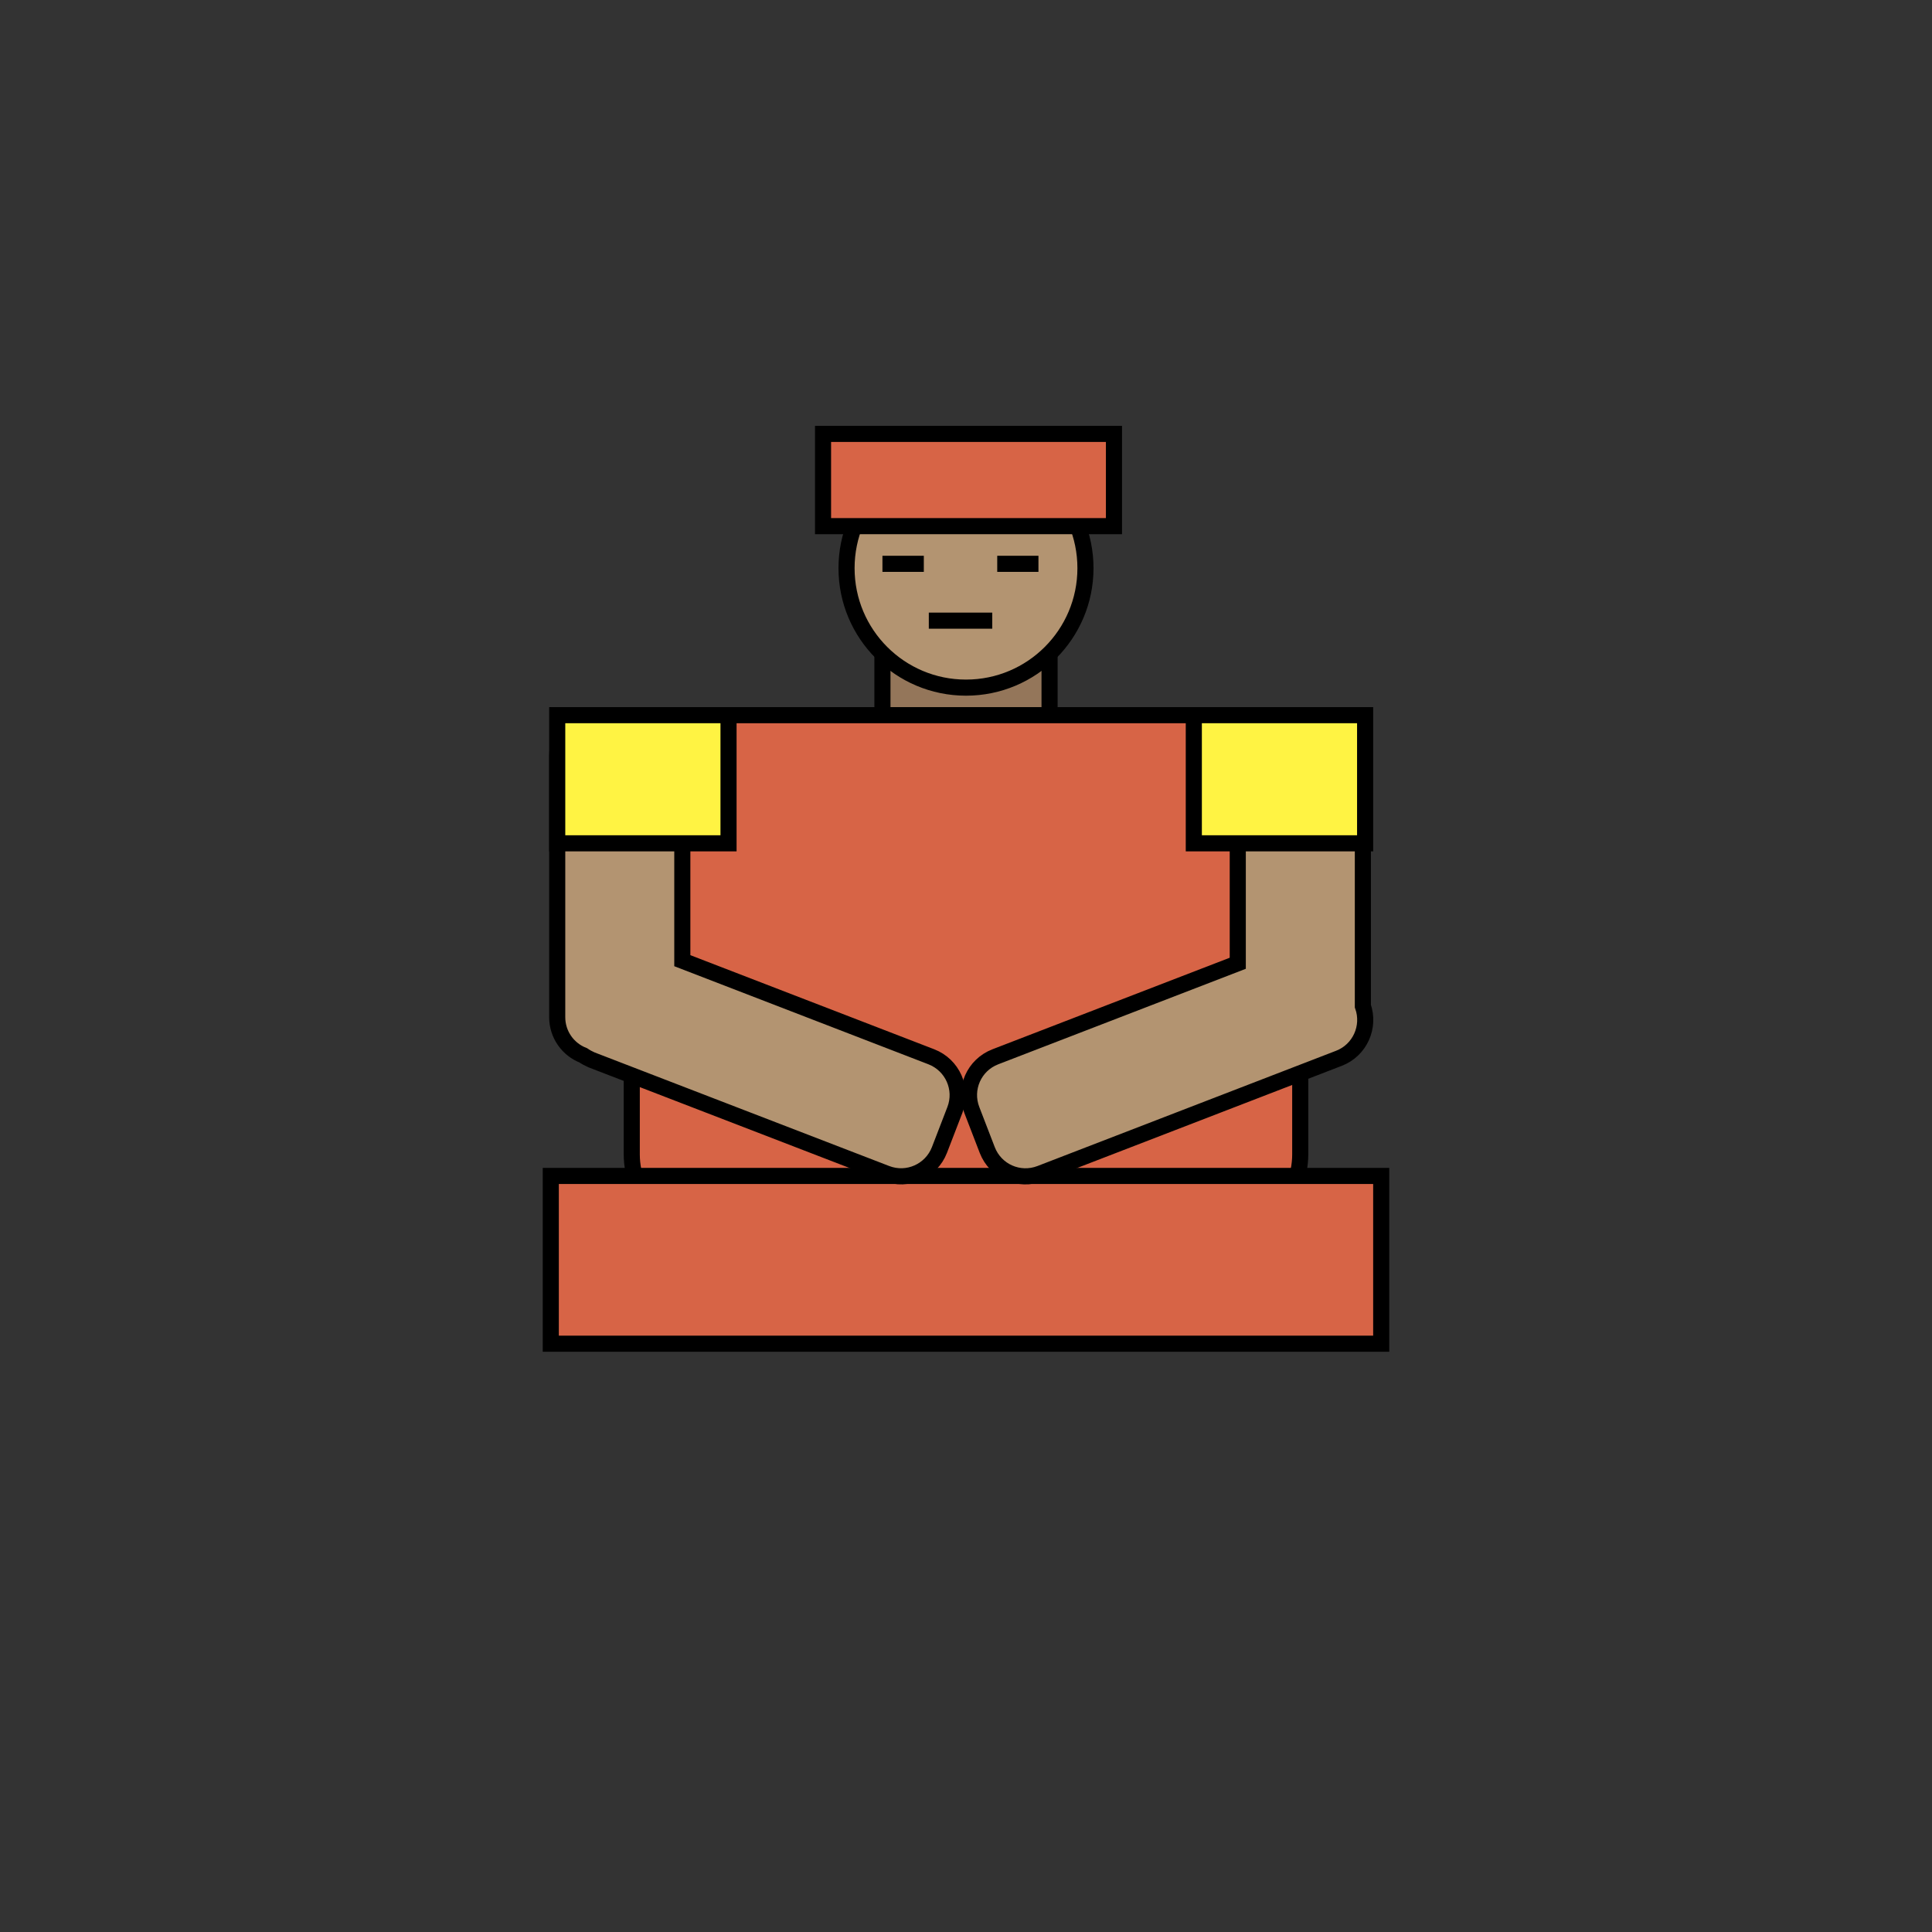 <?xml version="1.0" encoding="utf-8"?>
<!-- Generator: Adobe Illustrator 23.0.5, SVG Export Plug-In . SVG Version: 6.00 Build 0)  -->
<svg version="1.1" id="Слой_1" xmlns="http://www.w3.org/2000/svg" xmlns:xlink="http://www.w3.org/1999/xlink" x="0px" y="0px"
	 viewBox="0 0 120 120" style="enable-background:new 0 0 120 120;" xml:space="preserve">
<rect x="0" y="0" width="120" height="120" fill="#333333" stroke="none"/>
<style type="text/css">
	.st0{opacity:0.01;}
	.st1{fill:#94765A;stroke:#000000;stroke-miterlimit:10;}
	.st2{fill:#B39471;stroke:#000000;stroke-miterlimit:10;}
	.st3{fill:#D76446;stroke:#000000;stroke-miterlimit:10;}
	.st4{fill:#FFF343;stroke:#000000;stroke-miterlimit:10;}
	.st5{fill:none;stroke:#000000;stroke-miterlimit:10;}
</style>
<rect y="0" class="st0" width="120" height="120"/>
<path class="st1" d="M64.45,48.57h-8.9c-0.41,0-0.74-0.33-0.74-0.74V38.1c0-0.41,0.33-0.74,0.74-0.74h8.9
	c0.41,0,0.74,0.33,0.74,0.74v9.74C65.19,48.24,64.86,48.57,64.45,48.57z"/>
<circle class="st2" cx="60" cy="35.29" r="7.42"/>
<path class="st3" d="M75.72,76.74H44.28c-2.78,0-5.04-2.26-5.04-5.04V49.46c0-2.78,2.26-5.04,5.04-5.04h31.44
	c2.78,0,5.04,2.26,5.04,5.04V71.7C80.76,74.48,78.5,76.74,75.72,76.74z"/>
<rect x="34.21" y="73.04" class="st3" width="51.58" height="10.42"/>
<rect x="51.12" y="26.95" class="st3" width="18.07" height="5.73"/>
<path class="st2" d="M57.85,65.64l-15.47-5.97v-12.7c0-1.41-1.14-2.55-2.55-2.55h-2.67c-1.41,0-2.55,1.14-2.55,2.55v16.21
	c0,1.08,0.67,2,1.62,2.37c0.16,0.11,0.33,0.2,0.51,0.28l18.31,7.06c1.32,0.51,2.79-0.15,3.3-1.46l0.96-2.49
	C59.82,67.62,59.16,66.15,57.85,65.64z"/>
<path class="st2" d="M84.65,62.49V46.97c0-1.41-1.14-2.55-2.55-2.55h-2.67c-1.41,0-2.55,1.14-2.55,2.55v12.86l-15.06,5.81
	c-1.32,0.51-1.97,1.98-1.46,3.3l0.96,2.49c0.51,1.32,1.98,1.97,3.3,1.46l18.55-7.16C84.46,65.23,85.11,63.79,84.65,62.49z"/>
<rect x="34.61" y="44.42" class="st4" width="10.64" height="7.96"/>
<rect x="74.15" y="44.42" class="st4" width="10.64" height="7.96"/>
<line class="st5" x1="54.81" y1="35.02" x2="57.38" y2="35.02"/>
<line class="st5" x1="61.94" y1="35.02" x2="64.5" y2="35.02"/>
<line class="st5" x1="57.69" y1="38.55" x2="61.63" y2="38.55"/>
</svg>
